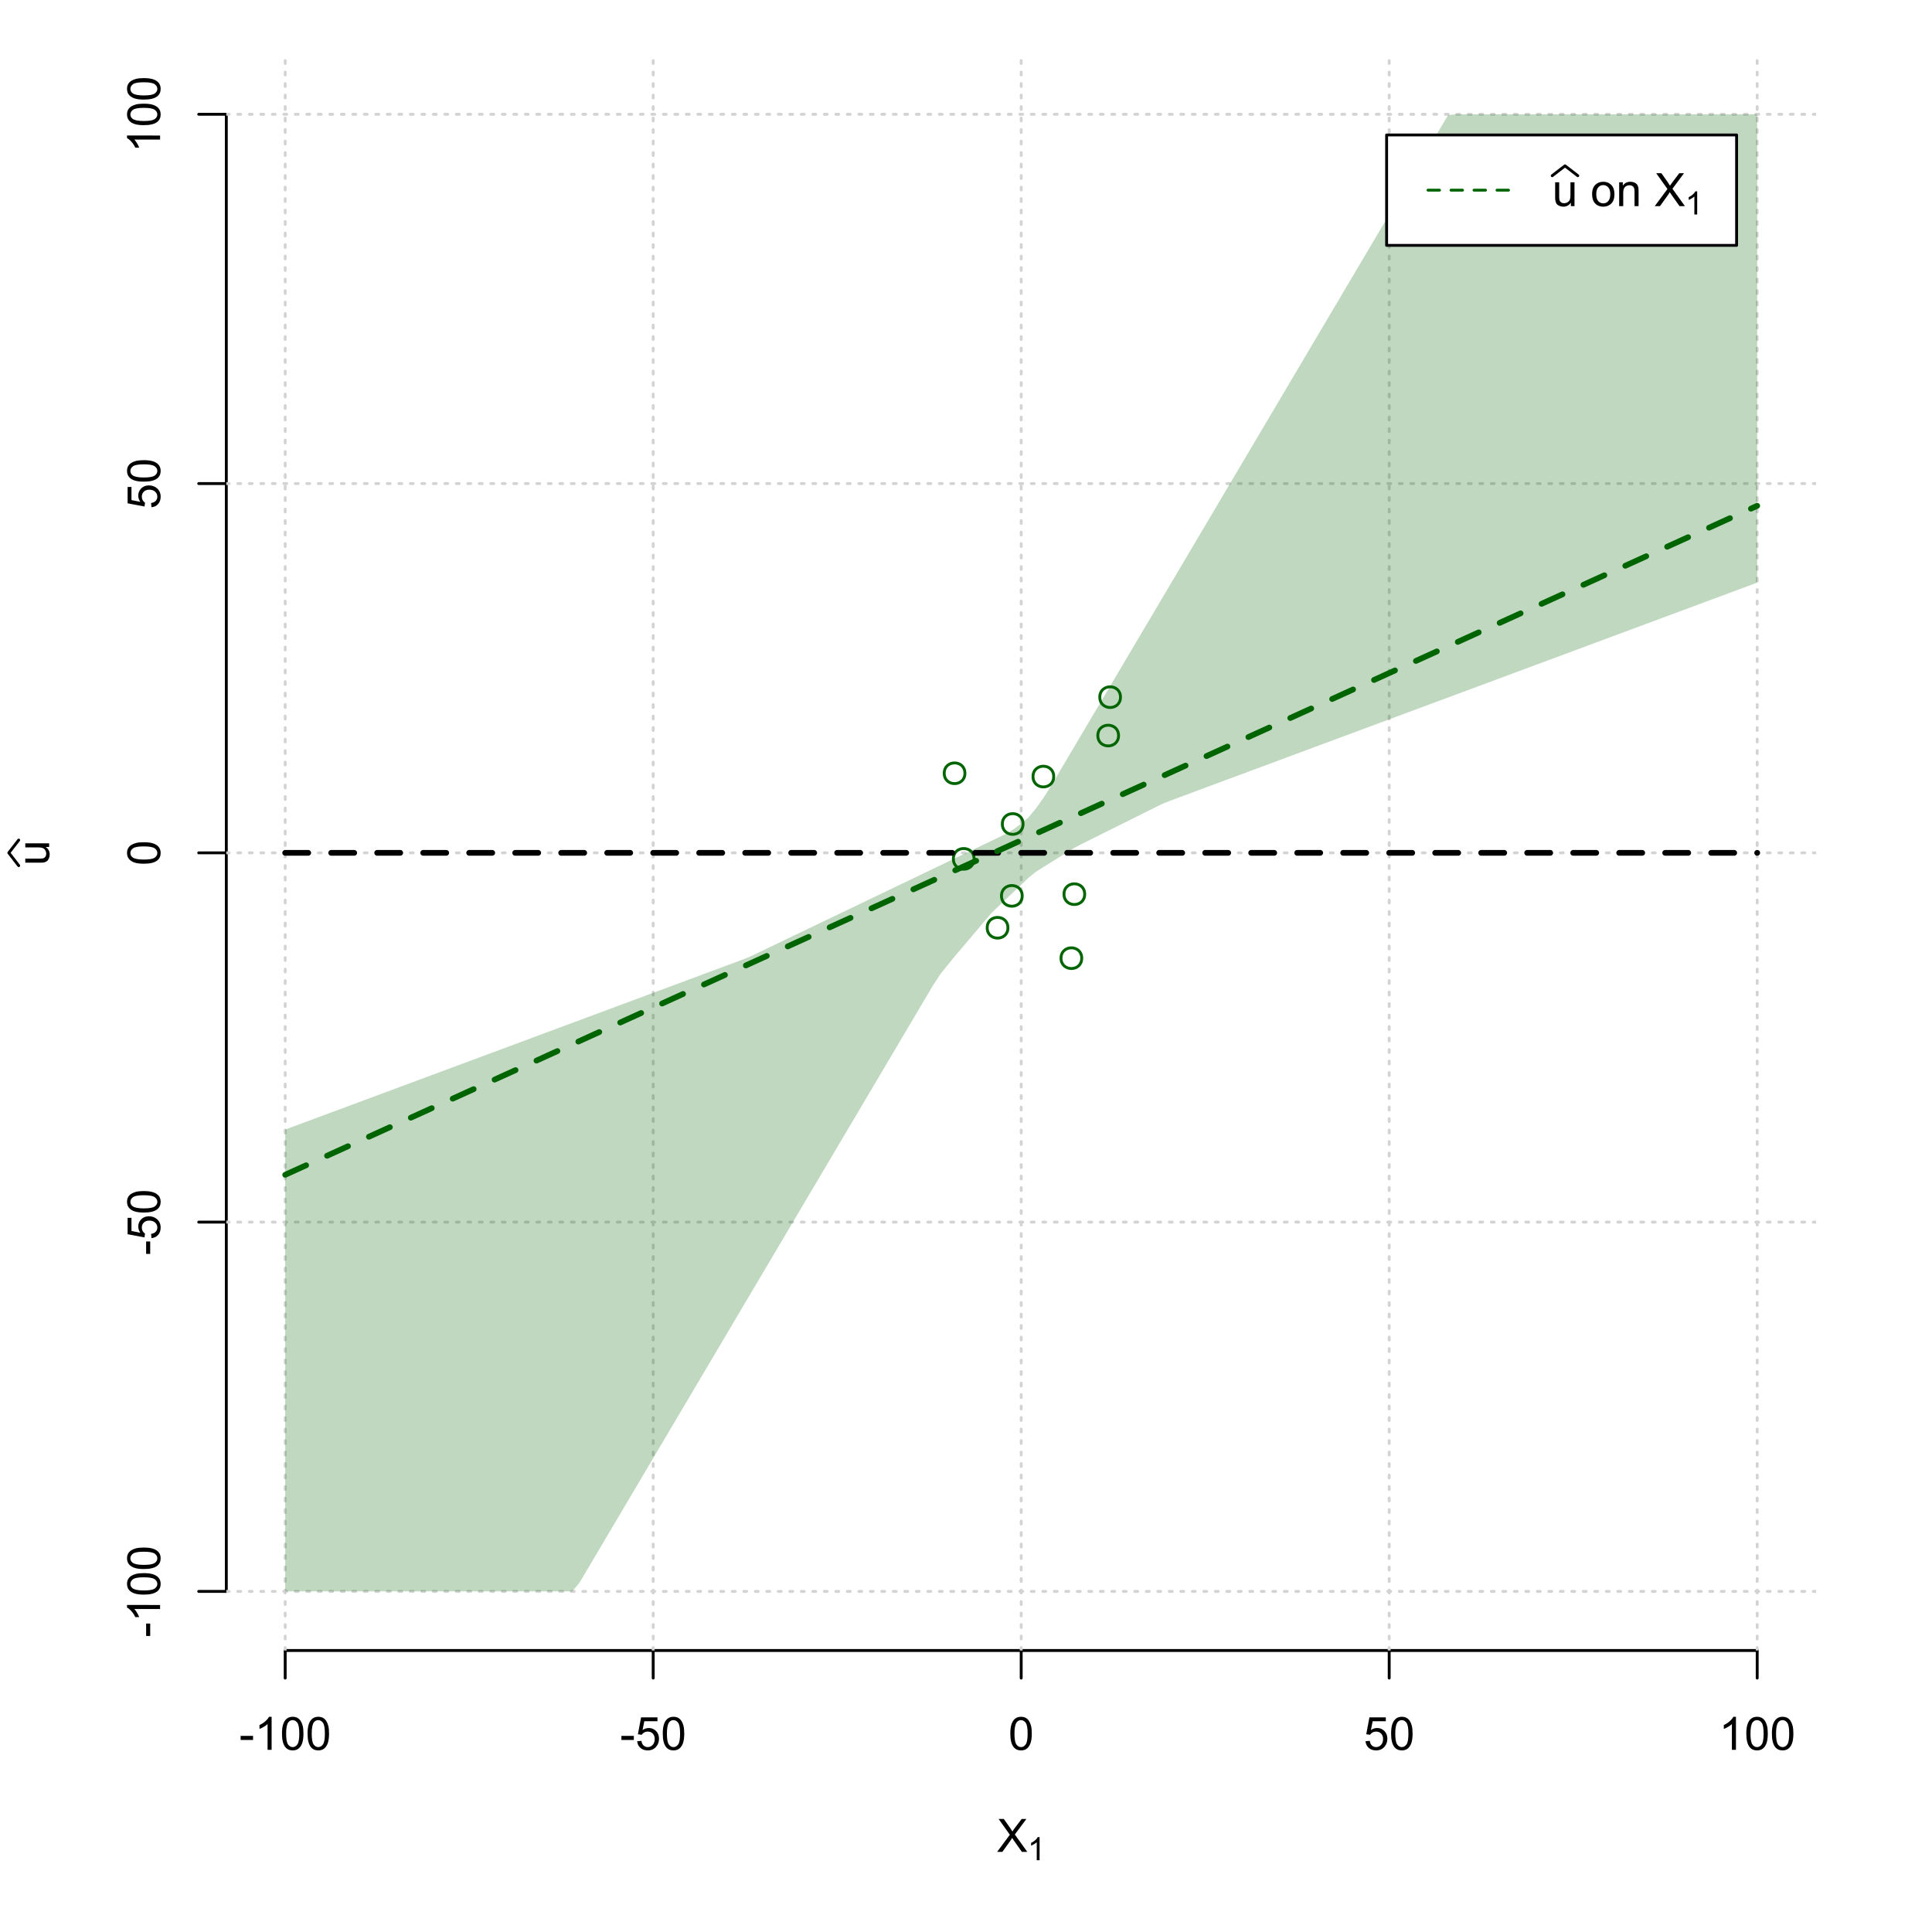 <?xml version="1.0" encoding="UTF-8"?>
<svg xmlns="http://www.w3.org/2000/svg" xmlns:xlink="http://www.w3.org/1999/xlink" width="504pt" height="504pt" viewBox="0 0 504 504" version="1.1">
<defs>
<g>
<symbol overflow="visible" id="glyph0-0">
<path style="stroke:none;" d="M 1.5 0 L 1.5 -7.5 L 7.5 -7.5 L 7.5 0 Z M 1.688 -0.188 L 7.312 -0.188 L 7.312 -7.312 L 1.688 -7.312 Z M 1.688 -0.188 "/>
</symbol>
<symbol overflow="visible" id="glyph0-1">
<path style="stroke:none;" d="M 0.055 0 L 3.375 -4.477 L 0.445 -8.59 L 1.797 -8.59 L 3.359 -6.387 C 3.68 -5.93 3.91 -5.578 4.047 -5.332 C 4.238 -5.645 4.465 -5.969 4.727 -6.312 L 6.457 -8.59 L 7.695 -8.59 L 4.676 -4.539 L 7.93 0 L 6.523 0 L 4.359 -3.062 C 4.238 -3.238 4.113 -3.43 3.984 -3.641 C 3.789 -3.324 3.652 -3.109 3.574 -2.992 L 1.418 0 Z M 0.055 0 "/>
</symbol>
<symbol overflow="visible" id="glyph0-2">
<path style="stroke:none;" d="M 0.383 -2.578 L 0.383 -3.641 L 3.621 -3.641 L 3.621 -2.578 Z M 0.383 -2.578 "/>
</symbol>
<symbol overflow="visible" id="glyph0-3">
<path style="stroke:none;" d="M 4.469 0 L 3.414 0 L 3.414 -6.719 C 3.16 -6.477 2.828 -6.234 2.414 -5.996 C 2 -5.75 1.629 -5.57 1.305 -5.449 L 1.305 -6.469 C 1.895 -6.742 2.41 -7.078 2.852 -7.477 C 3.293 -7.871 3.605 -8.254 3.789 -8.625 L 4.469 -8.625 Z M 4.469 0 "/>
</symbol>
<symbol overflow="visible" id="glyph0-4">
<path style="stroke:none;" d="M 0.5 -4.234 C 0.496 -5.246 0.602 -6.062 0.812 -6.688 C 1.02 -7.305 1.328 -7.785 1.742 -8.121 C 2.148 -8.457 2.668 -8.625 3.297 -8.625 C 3.758 -8.625 4.164 -8.531 4.512 -8.348 C 4.855 -8.16 5.141 -7.891 5.371 -7.543 C 5.594 -7.191 5.773 -6.766 5.906 -6.266 C 6.035 -5.762 6.098 -5.086 6.102 -4.234 C 6.098 -3.227 5.996 -2.414 5.789 -1.797 C 5.578 -1.176 5.266 -0.695 4.859 -0.359 C 4.445 -0.02 3.926 0.145 3.297 0.148 C 2.465 0.145 1.816 -0.148 1.348 -0.742 C 0.781 -1.457 0.496 -2.621 0.5 -4.234 Z M 1.582 -4.234 C 1.582 -2.824 1.746 -1.887 2.074 -1.418 C 2.402 -0.949 2.809 -0.715 3.297 -0.719 C 3.777 -0.715 4.184 -0.949 4.52 -1.422 C 4.848 -1.887 5.016 -2.824 5.016 -4.234 C 5.016 -5.648 4.848 -6.59 4.52 -7.055 C 4.184 -7.516 3.773 -7.746 3.289 -7.75 C 2.801 -7.746 2.414 -7.543 2.125 -7.137 C 1.762 -6.613 1.582 -5.645 1.582 -4.234 Z M 1.582 -4.234 "/>
</symbol>
<symbol overflow="visible" id="glyph0-5">
<path style="stroke:none;" d="M 0.5 -2.25 L 1.605 -2.344 C 1.684 -1.805 1.871 -1.398 2.176 -1.125 C 2.473 -0.852 2.836 -0.715 3.258 -0.719 C 3.766 -0.715 4.195 -0.906 4.547 -1.293 C 4.898 -1.672 5.074 -2.18 5.074 -2.82 C 5.074 -3.414 4.902 -3.891 4.566 -4.242 C 4.227 -4.59 3.785 -4.762 3.242 -4.766 C 2.898 -4.762 2.594 -4.684 2.32 -4.531 C 2.047 -4.375 1.832 -4.176 1.676 -3.93 L 0.688 -4.062 L 1.516 -8.473 L 5.789 -8.473 L 5.789 -7.465 L 2.359 -7.465 L 1.898 -5.156 C 2.414 -5.516 2.953 -5.695 3.523 -5.695 C 4.27 -5.695 4.902 -5.434 5.422 -4.914 C 5.934 -4.395 6.191 -3.727 6.195 -2.914 C 6.191 -2.133 5.965 -1.461 5.516 -0.898 C 4.961 -0.199 4.211 0.145 3.258 0.148 C 2.477 0.145 1.836 -0.07 1.344 -0.508 C 0.844 -0.941 0.562 -1.523 0.5 -2.25 Z M 0.5 -2.25 "/>
</symbol>
<symbol overflow="visible" id="glyph0-6">
<path style="stroke:none;" d="M 4.867 0 L 4.867 -0.914 C 4.379 -0.211 3.723 0.141 2.895 0.141 C 2.527 0.141 2.184 0.07 1.867 -0.07 C 1.547 -0.211 1.309 -0.387 1.156 -0.602 C 1 -0.812 0.895 -1.074 0.832 -1.383 C 0.785 -1.59 0.762 -1.918 0.766 -2.367 L 0.766 -6.223 L 1.82 -6.223 L 1.82 -2.773 C 1.816 -2.219 1.84 -1.848 1.887 -1.656 C 1.949 -1.379 2.09 -1.16 2.309 -1.004 C 2.523 -0.84 2.789 -0.762 3.105 -0.766 C 3.418 -0.762 3.715 -0.844 3.996 -1.008 C 4.273 -1.172 4.469 -1.391 4.586 -1.672 C 4.699 -1.949 4.758 -2.355 4.758 -2.891 L 4.758 -6.223 L 5.812 -6.223 L 5.812 0 Z M 4.867 0 "/>
</symbol>
<symbol overflow="visible" id="glyph0-7">
<path style="stroke:none;" d=""/>
</symbol>
<symbol overflow="visible" id="glyph0-8">
<path style="stroke:none;" d="M 0.398 -3.109 C 0.398 -4.262 0.719 -5.117 1.359 -5.672 C 1.895 -6.133 2.547 -6.363 3.316 -6.363 C 4.172 -6.363 4.871 -6.082 5.414 -5.52 C 5.953 -4.957 6.223 -4.184 6.227 -3.199 C 6.223 -2.398 6.102 -1.766 5.867 -1.309 C 5.625 -0.848 5.277 -0.492 4.82 -0.238 C 4.359 0.016 3.859 0.141 3.316 0.141 C 2.441 0.141 1.734 -0.137 1.203 -0.695 C 0.664 -1.254 0.398 -2.059 0.398 -3.109 Z M 1.484 -3.109 C 1.48 -2.309 1.656 -1.711 2.004 -1.32 C 2.348 -0.922 2.785 -0.727 3.316 -0.727 C 3.84 -0.727 4.273 -0.926 4.621 -1.324 C 4.969 -1.723 5.145 -2.328 5.145 -3.148 C 5.145 -3.914 4.969 -4.496 4.617 -4.895 C 4.266 -5.289 3.832 -5.488 3.316 -5.492 C 2.785 -5.488 2.348 -5.293 2.004 -4.898 C 1.656 -4.5 1.48 -3.902 1.484 -3.109 Z M 1.484 -3.109 "/>
</symbol>
<symbol overflow="visible" id="glyph0-9">
<path style="stroke:none;" d="M 0.789 0 L 0.789 -6.223 L 1.742 -6.223 L 1.742 -5.336 C 2.195 -6.02 2.855 -6.363 3.719 -6.363 C 4.09 -6.363 4.434 -6.293 4.754 -6.16 C 5.066 -6.023 5.305 -5.848 5.461 -5.633 C 5.617 -5.41 5.727 -5.152 5.789 -4.852 C 5.828 -4.656 5.848 -4.312 5.848 -3.828 L 5.848 0 L 4.793 0 L 4.793 -3.785 C 4.793 -4.215 4.75 -4.535 4.668 -4.75 C 4.586 -4.961 4.441 -5.129 4.234 -5.258 C 4.023 -5.383 3.777 -5.449 3.5 -5.449 C 3.047 -5.449 2.66 -5.305 2.332 -5.02 C 2.004 -4.734 1.84 -4.195 1.844 -3.398 L 1.844 0 Z M 0.789 0 "/>
</symbol>
<symbol overflow="visible" id="glyph1-0">
<path style="stroke:none;" d="M 1.051 0 L 1.051 -5.25 L 5.25 -5.25 L 5.25 0 Z M 1.18 -0.133 L 5.117 -0.133 L 5.117 -5.117 L 1.18 -5.117 Z M 1.18 -0.133 "/>
</symbol>
<symbol overflow="visible" id="glyph1-1">
<path style="stroke:none;" d="M 3.129 0 L 2.391 0 L 2.391 -4.703 C 2.211 -4.531 1.977 -4.363 1.691 -4.195 C 1.398 -4.023 1.141 -3.895 0.914 -3.812 L 0.914 -4.527 C 1.328 -4.719 1.688 -4.953 1.996 -5.234 C 2.305 -5.508 2.523 -5.777 2.652 -6.039 L 3.129 -6.039 Z M 3.129 0 "/>
</symbol>
<symbol overflow="visible" id="glyph2-0">
<path style="stroke:none;" d="M 0 -1.5 L -7.5 -1.5 L -7.5 -7.5 L 0 -7.5 Z M -0.188 -1.688 L -0.188 -7.312 L -7.312 -7.312 L -7.312 -1.688 Z M -0.188 -1.688 "/>
</symbol>
<symbol overflow="visible" id="glyph2-1">
<path style="stroke:none;" d="M 0 -4.867 L -0.914 -4.867 C -0.211 -4.379 0.141 -3.723 0.141 -2.895 C 0.141 -2.527 0.07 -2.184 -0.07 -1.867 C -0.211 -1.547 -0.387 -1.309 -0.598 -1.156 C -0.809 -1 -1.07 -0.895 -1.383 -0.832 C -1.59 -0.789 -1.918 -0.766 -2.367 -0.77 L -6.223 -0.77 L -6.223 -1.824 L -2.773 -1.824 C -2.219 -1.82 -1.848 -1.844 -1.656 -1.887 C -1.379 -1.949 -1.16 -2.09 -1.004 -2.309 C -0.84 -2.523 -0.762 -2.789 -0.766 -3.105 C -0.762 -3.418 -0.844 -3.715 -1.008 -3.996 C -1.172 -4.273 -1.391 -4.469 -1.672 -4.586 C -1.945 -4.699 -2.352 -4.758 -2.887 -4.758 L -6.223 -4.758 L -6.223 -5.812 L 0 -5.812 Z M 0 -4.867 "/>
</symbol>
<symbol overflow="visible" id="glyph2-2">
<path style="stroke:none;" d="M -2.578 -0.383 L -3.641 -0.383 L -3.641 -3.621 L -2.578 -3.621 Z M -2.578 -0.383 "/>
</symbol>
<symbol overflow="visible" id="glyph2-3">
<path style="stroke:none;" d="M 0 -4.469 L 0 -3.414 L -6.719 -3.418 C -6.477 -3.16 -6.234 -2.828 -5.996 -2.418 C -5.75 -2.004 -5.57 -1.633 -5.449 -1.309 L -6.469 -1.309 C -6.742 -1.895 -7.078 -2.41 -7.477 -2.852 C -7.871 -3.293 -8.254 -3.605 -8.625 -3.793 L -8.625 -4.473 Z M 0 -4.469 "/>
</symbol>
<symbol overflow="visible" id="glyph2-4">
<path style="stroke:none;" d="M -4.234 -0.5 C -5.246 -0.496 -6.062 -0.602 -6.688 -0.812 C -7.305 -1.02 -7.785 -1.328 -8.121 -1.742 C -8.457 -2.152 -8.625 -2.672 -8.625 -3.301 C -8.625 -3.758 -8.531 -4.164 -8.348 -4.512 C -8.16 -4.859 -7.891 -5.145 -7.543 -5.371 C -7.191 -5.594 -6.766 -5.773 -6.266 -5.906 C -5.762 -6.035 -5.086 -6.098 -4.234 -6.102 C -3.223 -6.098 -2.41 -5.996 -1.793 -5.789 C -1.176 -5.578 -0.695 -5.266 -0.359 -4.859 C -0.02 -4.445 0.145 -3.926 0.148 -3.297 C 0.145 -2.465 -0.148 -1.816 -0.742 -1.348 C -1.457 -0.781 -2.621 -0.496 -4.234 -0.5 Z M -4.234 -1.582 C -2.824 -1.582 -1.887 -1.746 -1.418 -2.074 C -0.949 -2.402 -0.715 -2.809 -0.719 -3.297 C -0.715 -3.777 -0.949 -4.184 -1.422 -4.52 C -1.887 -4.848 -2.824 -5.016 -4.234 -5.016 C -5.648 -5.016 -6.59 -4.848 -7.055 -4.52 C -7.516 -4.188 -7.746 -3.777 -7.75 -3.289 C -7.746 -2.801 -7.543 -2.414 -7.137 -2.129 C -6.613 -1.762 -5.645 -1.582 -4.234 -1.582 Z M -4.234 -1.582 "/>
</symbol>
<symbol overflow="visible" id="glyph2-5">
<path style="stroke:none;" d="M -2.25 -0.5 L -2.344 -1.605 C -1.805 -1.684 -1.398 -1.871 -1.125 -2.176 C -0.852 -2.473 -0.715 -2.836 -0.719 -3.258 C -0.715 -3.766 -0.906 -4.195 -1.293 -4.547 C -1.672 -4.898 -2.18 -5.074 -2.816 -5.074 C -3.414 -5.074 -3.891 -4.902 -4.242 -4.566 C -4.59 -4.227 -4.762 -3.785 -4.766 -3.242 C -4.762 -2.898 -4.684 -2.594 -4.531 -2.32 C -4.375 -2.047 -4.176 -1.832 -3.93 -1.676 L -4.062 -0.688 L -8.473 -1.52 L -8.473 -5.789 L -7.465 -5.789 L -7.465 -2.363 L -5.156 -1.898 C -5.516 -2.414 -5.695 -2.953 -5.695 -3.523 C -5.695 -4.27 -5.434 -4.902 -4.914 -5.422 C -4.395 -5.934 -3.727 -6.191 -2.91 -6.195 C -2.133 -6.191 -1.461 -5.965 -0.895 -5.516 C -0.199 -4.961 0.145 -4.211 0.148 -3.258 C 0.145 -2.477 -0.07 -1.836 -0.508 -1.344 C -0.941 -0.848 -1.523 -0.566 -2.25 -0.5 Z M -2.25 -0.5 "/>
</symbol>
</g>
<clipPath id="clip1">
  <path d="M 74 14.398 L 75 14.398 L 75 430.559 L 74 430.559 Z M 74 14.398 "/>
</clipPath>
<clipPath id="clip2">
  <path d="M 170 14.398 L 171 14.398 L 171 430.559 L 170 430.559 Z M 170 14.398 "/>
</clipPath>
<clipPath id="clip3">
  <path d="M 266 14.398 L 267 14.398 L 267 430.559 L 266 430.559 Z M 266 14.398 "/>
</clipPath>
<clipPath id="clip4">
  <path d="M 362 14.398 L 363 14.398 L 363 430.559 L 362 430.559 Z M 362 14.398 "/>
</clipPath>
<clipPath id="clip5">
  <path d="M 458 14.398 L 459 14.398 L 459 430.559 L 458 430.559 Z M 458 14.398 "/>
</clipPath>
<clipPath id="clip6">
  <path d="M 59.039 414 L 473.758 414 L 473.758 416 L 59.039 416 Z M 59.039 414 "/>
</clipPath>
<clipPath id="clip7">
  <path d="M 59.039 318 L 473.758 318 L 473.758 320 L 59.039 320 Z M 59.039 318 "/>
</clipPath>
<clipPath id="clip8">
  <path d="M 59.039 222 L 473.758 222 L 473.758 223 L 59.039 223 Z M 59.039 222 "/>
</clipPath>
<clipPath id="clip9">
  <path d="M 59.039 125 L 473.758 125 L 473.758 127 L 59.039 127 Z M 59.039 125 "/>
</clipPath>
<clipPath id="clip10">
  <path d="M 59.039 29 L 473.758 29 L 473.758 31 L 59.039 31 Z M 59.039 29 "/>
</clipPath>
</defs>
<g id="surface366">
<rect x="0" y="0" width="504" height="504" style="fill:rgb(100%,100%,100%);fill-opacity:1;stroke:none;"/>
<g style="fill:rgb(0%,0%,0%);fill-opacity:1;">
  <use xlink:href="#glyph0-1" x="260.062" y="483.102"/>
</g>
<g style="fill:rgb(0%,0%,0%);fill-opacity:1;">
  <use xlink:href="#glyph1-1" x="268.066" y="485.281"/>
</g>
<g style="fill:rgb(0%,0%,0%);fill-opacity:1;">
  <use xlink:href="#glyph2-1" x="12.82" y="225.816"/>
</g>
<path style="fill:none;stroke-width:0.75;stroke-linecap:round;stroke-linejoin:round;stroke:rgb(0%,0%,0%);stroke-opacity:1;stroke-miterlimit:10;" d="M 4.879 225.816 L 2.301 222.48 L 4.879 219.145 "/>
<path style="fill:none;stroke-width:0.75;stroke-linecap:round;stroke-linejoin:round;stroke:rgb(0%,0%,0%);stroke-opacity:1;stroke-miterlimit:10;" d="M 74.398 430.559 L 458.398 430.559 "/>
<path style="fill:none;stroke-width:0.75;stroke-linecap:round;stroke-linejoin:round;stroke:rgb(0%,0%,0%);stroke-opacity:1;stroke-miterlimit:10;" d="M 74.398 430.559 L 74.398 437.762 "/>
<path style="fill:none;stroke-width:0.75;stroke-linecap:round;stroke-linejoin:round;stroke:rgb(0%,0%,0%);stroke-opacity:1;stroke-miterlimit:10;" d="M 170.398 430.559 L 170.398 437.762 "/>
<path style="fill:none;stroke-width:0.75;stroke-linecap:round;stroke-linejoin:round;stroke:rgb(0%,0%,0%);stroke-opacity:1;stroke-miterlimit:10;" d="M 266.398 430.559 L 266.398 437.762 "/>
<path style="fill:none;stroke-width:0.75;stroke-linecap:round;stroke-linejoin:round;stroke:rgb(0%,0%,0%);stroke-opacity:1;stroke-miterlimit:10;" d="M 362.398 430.559 L 362.398 437.762 "/>
<path style="fill:none;stroke-width:0.75;stroke-linecap:round;stroke-linejoin:round;stroke:rgb(0%,0%,0%);stroke-opacity:1;stroke-miterlimit:10;" d="M 458.398 430.559 L 458.398 437.762 "/>
<g style="fill:rgb(0%,0%,0%);fill-opacity:1;">
  <use xlink:href="#glyph0-2" x="62.391" y="456.48"/>
  <use xlink:href="#glyph0-3" x="66.387" y="456.48"/>
  <use xlink:href="#glyph0-4" x="73.061" y="456.48"/>
  <use xlink:href="#glyph0-4" x="79.734" y="456.48"/>
</g>
<g style="fill:rgb(0%,0%,0%);fill-opacity:1;">
  <use xlink:href="#glyph0-2" x="161.727" y="456.48"/>
  <use xlink:href="#glyph0-5" x="165.723" y="456.48"/>
  <use xlink:href="#glyph0-4" x="172.396" y="456.48"/>
</g>
<g style="fill:rgb(0%,0%,0%);fill-opacity:1;">
  <use xlink:href="#glyph0-4" x="263.062" y="456.48"/>
</g>
<g style="fill:rgb(0%,0%,0%);fill-opacity:1;">
  <use xlink:href="#glyph0-5" x="355.727" y="456.48"/>
  <use xlink:href="#glyph0-4" x="362.4" y="456.48"/>
</g>
<g style="fill:rgb(0%,0%,0%);fill-opacity:1;">
  <use xlink:href="#glyph0-3" x="448.387" y="456.48"/>
  <use xlink:href="#glyph0-4" x="455.061" y="456.48"/>
  <use xlink:href="#glyph0-4" x="461.734" y="456.48"/>
</g>
<path style="fill:none;stroke-width:0.75;stroke-linecap:round;stroke-linejoin:round;stroke:rgb(0%,0%,0%);stroke-opacity:1;stroke-miterlimit:10;" d="M 59.039 415.148 L 59.039 29.812 "/>
<path style="fill:none;stroke-width:0.75;stroke-linecap:round;stroke-linejoin:round;stroke:rgb(0%,0%,0%);stroke-opacity:1;stroke-miterlimit:10;" d="M 59.039 415.148 L 51.84 415.148 "/>
<path style="fill:none;stroke-width:0.75;stroke-linecap:round;stroke-linejoin:round;stroke:rgb(0%,0%,0%);stroke-opacity:1;stroke-miterlimit:10;" d="M 59.039 318.812 L 51.84 318.812 "/>
<path style="fill:none;stroke-width:0.75;stroke-linecap:round;stroke-linejoin:round;stroke:rgb(0%,0%,0%);stroke-opacity:1;stroke-miterlimit:10;" d="M 59.039 222.48 L 51.84 222.48 "/>
<path style="fill:none;stroke-width:0.75;stroke-linecap:round;stroke-linejoin:round;stroke:rgb(0%,0%,0%);stroke-opacity:1;stroke-miterlimit:10;" d="M 59.039 126.148 L 51.84 126.148 "/>
<path style="fill:none;stroke-width:0.75;stroke-linecap:round;stroke-linejoin:round;stroke:rgb(0%,0%,0%);stroke-opacity:1;stroke-miterlimit:10;" d="M 59.039 29.812 L 51.84 29.812 "/>
<g style="fill:rgb(0%,0%,0%);fill-opacity:1;">
  <use xlink:href="#glyph2-2" x="41.762" y="427.156"/>
  <use xlink:href="#glyph2-3" x="41.762" y="423.16"/>
  <use xlink:href="#glyph2-4" x="41.762" y="416.486"/>
  <use xlink:href="#glyph2-4" x="41.762" y="409.812"/>
</g>
<g style="fill:rgb(0%,0%,0%);fill-opacity:1;">
  <use xlink:href="#glyph2-2" x="41.762" y="327.484"/>
  <use xlink:href="#glyph2-5" x="41.762" y="323.488"/>
  <use xlink:href="#glyph2-4" x="41.762" y="316.814"/>
</g>
<g style="fill:rgb(0%,0%,0%);fill-opacity:1;">
  <use xlink:href="#glyph2-4" x="41.762" y="225.816"/>
</g>
<g style="fill:rgb(0%,0%,0%);fill-opacity:1;">
  <use xlink:href="#glyph2-5" x="41.762" y="132.82"/>
  <use xlink:href="#glyph2-4" x="41.762" y="126.146"/>
</g>
<g style="fill:rgb(0%,0%,0%);fill-opacity:1;">
  <use xlink:href="#glyph2-3" x="41.762" y="39.824"/>
  <use xlink:href="#glyph2-4" x="41.762" y="33.15"/>
  <use xlink:href="#glyph2-4" x="41.762" y="26.477"/>
</g>
<g clip-path="url(#clip1)" clip-rule="nonzero">
<path style="fill:none;stroke-width:0.75;stroke-linecap:round;stroke-linejoin:round;stroke:rgb(82.745%,82.745%,82.745%);stroke-opacity:1;stroke-dasharray:0.75,2.25;stroke-miterlimit:10;" d="M 74.398 430.559 L 74.398 14.398 "/>
</g>
<g clip-path="url(#clip2)" clip-rule="nonzero">
<path style="fill:none;stroke-width:0.75;stroke-linecap:round;stroke-linejoin:round;stroke:rgb(82.745%,82.745%,82.745%);stroke-opacity:1;stroke-dasharray:0.75,2.25;stroke-miterlimit:10;" d="M 170.398 430.559 L 170.398 14.398 "/>
</g>
<g clip-path="url(#clip3)" clip-rule="nonzero">
<path style="fill:none;stroke-width:0.75;stroke-linecap:round;stroke-linejoin:round;stroke:rgb(82.745%,82.745%,82.745%);stroke-opacity:1;stroke-dasharray:0.75,2.25;stroke-miterlimit:10;" d="M 266.398 430.559 L 266.398 14.398 "/>
</g>
<g clip-path="url(#clip4)" clip-rule="nonzero">
<path style="fill:none;stroke-width:0.75;stroke-linecap:round;stroke-linejoin:round;stroke:rgb(82.745%,82.745%,82.745%);stroke-opacity:1;stroke-dasharray:0.75,2.25;stroke-miterlimit:10;" d="M 362.398 430.559 L 362.398 14.398 "/>
</g>
<g clip-path="url(#clip5)" clip-rule="nonzero">
<path style="fill:none;stroke-width:0.75;stroke-linecap:round;stroke-linejoin:round;stroke:rgb(82.745%,82.745%,82.745%);stroke-opacity:1;stroke-dasharray:0.75,2.25;stroke-miterlimit:10;" d="M 458.398 430.559 L 458.398 14.398 "/>
</g>
<g clip-path="url(#clip6)" clip-rule="nonzero">
<path style="fill:none;stroke-width:0.75;stroke-linecap:round;stroke-linejoin:round;stroke:rgb(82.745%,82.745%,82.745%);stroke-opacity:1;stroke-dasharray:0.75,2.25;stroke-miterlimit:10;" d="M 59.039 415.148 L 473.762 415.148 "/>
</g>
<g clip-path="url(#clip7)" clip-rule="nonzero">
<path style="fill:none;stroke-width:0.75;stroke-linecap:round;stroke-linejoin:round;stroke:rgb(82.745%,82.745%,82.745%);stroke-opacity:1;stroke-dasharray:0.75,2.25;stroke-miterlimit:10;" d="M 59.039 318.812 L 473.762 318.812 "/>
</g>
<g clip-path="url(#clip8)" clip-rule="nonzero">
<path style="fill:none;stroke-width:0.75;stroke-linecap:round;stroke-linejoin:round;stroke:rgb(82.745%,82.745%,82.745%);stroke-opacity:1;stroke-dasharray:0.75,2.25;stroke-miterlimit:10;" d="M 59.039 222.48 L 473.762 222.48 "/>
</g>
<g clip-path="url(#clip9)" clip-rule="nonzero">
<path style="fill:none;stroke-width:0.75;stroke-linecap:round;stroke-linejoin:round;stroke:rgb(82.745%,82.745%,82.745%);stroke-opacity:1;stroke-dasharray:0.75,2.25;stroke-miterlimit:10;" d="M 59.039 126.148 L 473.762 126.148 "/>
</g>
<g clip-path="url(#clip10)" clip-rule="nonzero">
<path style="fill:none;stroke-width:0.75;stroke-linecap:round;stroke-linejoin:round;stroke:rgb(82.745%,82.745%,82.745%);stroke-opacity:1;stroke-dasharray:0.75,2.25;stroke-miterlimit:10;" d="M 59.039 29.812 L 473.762 29.812 "/>
</g>
<path style=" stroke:none;fill-rule:nonzero;fill:rgb(0%,39.216%,0%);fill-opacity:0.251;" d="M 74.398 366.004 L 74.398 294.668 L 76.32 293.953 L 78.238 293.238 L 80.16 292.527 L 82.078 291.812 L 84 291.098 L 85.922 290.387 L 87.84 289.672 L 89.762 288.961 L 91.68 288.246 L 93.602 287.531 L 95.52 286.82 L 97.441 286.105 L 99.359 285.391 L 101.281 284.68 L 103.199 283.965 L 105.121 283.254 L 107.039 282.539 L 108.961 281.824 L 110.879 281.113 L 112.801 280.398 L 114.719 279.684 L 116.641 278.973 L 118.559 278.258 L 120.48 277.547 L 122.398 276.832 L 124.32 276.117 L 126.238 275.406 L 128.16 274.691 L 130.078 273.98 L 133.922 272.551 L 135.84 271.84 L 137.762 271.125 L 139.68 270.41 L 141.602 269.699 L 143.52 268.984 L 145.441 268.273 L 147.359 267.559 L 149.281 266.844 L 151.199 266.133 L 153.121 265.418 L 155.039 264.703 L 156.961 263.992 L 158.879 263.277 L 160.801 262.566 L 162.719 261.852 L 164.641 261.137 L 166.559 260.426 L 168.48 259.711 L 170.398 258.996 L 172.32 258.285 L 174.238 257.57 L 176.16 256.859 L 178.078 256.145 L 180 255.43 L 181.922 254.719 L 183.84 254.004 L 185.762 253.289 L 187.68 252.578 L 189.602 251.863 L 191.52 251.152 L 193.441 250.438 L 195.359 249.699 L 197.281 248.777 L 199.199 247.855 L 201.121 246.938 L 203.039 246.016 L 204.961 245.094 L 206.879 244.172 L 208.801 243.254 L 210.719 242.332 L 212.641 241.41 L 214.559 240.488 L 216.48 239.57 L 218.398 238.648 L 220.32 237.727 L 222.238 236.805 L 224.16 235.887 L 226.078 234.965 L 228 234.043 L 229.922 233.125 L 231.84 232.203 L 233.762 231.281 L 235.68 230.359 L 237.602 229.441 L 239.52 228.52 L 241.441 227.598 L 243.359 226.676 L 245.281 225.758 L 247.199 224.836 L 249.121 223.914 L 251.039 222.992 L 252.961 222.074 L 254.879 221.152 L 256.801 220.23 L 258.719 219.309 L 260.641 218.391 L 262.559 217.469 L 264.48 216.293 L 266.398 214.852 L 268.32 213.215 L 270.238 210.895 L 272.16 208.211 L 274.078 205.211 L 276 201.969 L 277.922 198.723 L 279.84 195.48 L 281.762 192.234 L 283.68 188.992 L 285.602 185.746 L 287.52 182.504 L 289.441 179.258 L 291.359 176.016 L 293.281 172.773 L 295.199 169.527 L 297.121 166.285 L 299.039 163.039 L 300.961 159.797 L 302.879 156.551 L 304.801 153.309 L 306.719 150.062 L 308.641 146.82 L 310.559 143.574 L 312.48 140.332 L 314.398 137.086 L 316.32 133.844 L 318.238 130.598 L 320.16 127.355 L 322.078 124.109 L 325.922 117.625 L 327.84 114.379 L 329.762 111.137 L 331.68 107.891 L 333.602 104.648 L 335.52 101.402 L 337.441 98.16 L 339.359 94.914 L 341.281 91.672 L 343.199 88.426 L 345.121 85.184 L 347.039 81.938 L 348.961 78.695 L 350.879 75.449 L 352.801 72.207 L 354.719 68.961 L 356.641 65.719 L 358.559 62.473 L 360.48 59.23 L 362.398 55.988 L 364.32 52.742 L 366.238 49.5 L 368.16 46.254 L 370.078 43.012 L 372 39.766 L 373.922 36.523 L 375.84 33.277 L 377.762 30.035 L 379.68 29.812 L 458.398 29.812 L 458.398 151.992 L 456.48 152.703 L 454.559 153.418 L 452.641 154.133 L 450.719 154.844 L 448.801 155.559 L 446.879 156.273 L 444.961 156.984 L 443.039 157.699 L 441.121 158.41 L 439.199 159.125 L 437.281 159.84 L 435.359 160.551 L 433.441 161.266 L 431.52 161.98 L 429.602 162.691 L 427.68 163.406 L 425.762 164.117 L 423.84 164.832 L 421.922 165.547 L 420 166.258 L 418.078 166.973 L 416.16 167.688 L 414.238 168.398 L 412.32 169.113 L 410.398 169.824 L 408.48 170.539 L 406.559 171.254 L 404.641 171.965 L 402.719 172.68 L 400.801 173.395 L 398.879 174.105 L 396.961 174.82 L 395.039 175.531 L 393.121 176.246 L 391.199 176.961 L 389.281 177.672 L 387.359 178.387 L 385.441 179.102 L 383.52 179.812 L 381.602 180.527 L 379.68 181.238 L 377.762 181.953 L 375.84 182.668 L 373.922 183.379 L 370.078 184.809 L 368.16 185.52 L 366.238 186.234 L 364.32 186.945 L 362.398 187.66 L 360.48 188.375 L 358.559 189.086 L 356.641 189.801 L 354.719 190.516 L 352.801 191.227 L 350.879 191.941 L 348.961 192.652 L 347.039 193.367 L 345.121 194.082 L 343.199 194.793 L 341.281 195.508 L 339.359 196.223 L 337.441 196.934 L 335.52 197.648 L 333.602 198.359 L 331.68 199.074 L 329.762 199.789 L 327.84 200.5 L 325.922 201.215 L 324 201.93 L 322.078 202.641 L 320.16 203.355 L 318.238 204.066 L 316.32 204.781 L 314.398 205.496 L 312.48 206.207 L 310.559 206.922 L 308.641 207.633 L 306.719 208.348 L 304.801 209.062 L 302.879 209.859 L 300.961 210.816 L 299.039 211.773 L 297.121 212.73 L 295.199 213.688 L 293.281 214.641 L 291.359 215.598 L 289.441 216.555 L 287.52 217.512 L 285.602 218.469 L 283.68 219.426 L 281.762 220.379 L 279.84 221.406 L 277.922 222.605 L 276 223.805 L 274.078 225.008 L 272.16 226.207 L 270.238 227.41 L 268.32 228.977 L 266.398 230.797 L 264.48 232.617 L 262.559 234.438 L 260.641 236.258 L 258.719 238.098 L 256.801 240.363 L 254.879 242.625 L 252.961 244.891 L 251.039 247.156 L 249.121 249.418 L 247.199 251.766 L 245.281 254.16 L 243.359 257.117 L 241.441 260.359 L 239.52 263.605 L 237.602 266.848 L 235.68 270.094 L 233.762 273.336 L 231.84 276.582 L 229.922 279.824 L 228 283.07 L 226.078 286.312 L 224.16 289.559 L 222.238 292.801 L 220.32 296.047 L 218.398 299.289 L 216.48 302.531 L 214.559 305.777 L 212.641 309.02 L 210.719 312.266 L 208.801 315.508 L 206.879 318.754 L 204.961 321.996 L 203.039 325.242 L 201.121 328.484 L 199.199 331.73 L 197.281 334.973 L 195.359 338.219 L 193.441 341.461 L 191.52 344.707 L 189.602 347.949 L 187.68 351.195 L 185.762 354.438 L 183.84 357.684 L 181.922 360.926 L 180 364.168 L 178.078 367.414 L 176.16 370.656 L 174.238 373.902 L 172.32 377.145 L 170.398 380.391 L 168.48 383.633 L 166.559 386.879 L 164.641 390.121 L 162.719 393.367 L 160.801 396.609 L 158.879 399.855 L 156.961 403.098 L 155.039 406.344 L 153.121 409.586 L 151.199 412.832 L 149.281 415.148 L 74.398 415.148 Z M 74.398 366.004 "/>
<path style="fill:none;stroke-width:0.75;stroke-linecap:round;stroke-linejoin:round;stroke:rgb(0%,39.216%,0%);stroke-opacity:1;stroke-miterlimit:10;" d="M 274.883 202.582 C 274.883 206.184 269.484 206.184 269.484 202.582 C 269.484 198.98 274.883 198.98 274.883 202.582 "/>
<path style="fill:none;stroke-width:0.75;stroke-linecap:round;stroke-linejoin:round;stroke:rgb(0%,39.216%,0%);stroke-opacity:1;stroke-miterlimit:10;" d="M 292.301 181.867 C 292.301 185.465 286.902 185.465 286.902 181.867 C 286.902 178.266 292.301 178.266 292.301 181.867 "/>
<path style="fill:none;stroke-width:0.75;stroke-linecap:round;stroke-linejoin:round;stroke:rgb(0%,39.216%,0%);stroke-opacity:1;stroke-miterlimit:10;" d="M 282.191 249.961 C 282.191 253.562 276.789 253.562 276.789 249.961 C 276.789 246.359 282.191 246.359 282.191 249.961 "/>
<path style="fill:none;stroke-width:0.75;stroke-linecap:round;stroke-linejoin:round;stroke:rgb(0%,39.216%,0%);stroke-opacity:1;stroke-miterlimit:10;" d="M 251.719 201.723 C 251.719 205.32 246.32 205.32 246.32 201.723 C 246.32 198.121 251.719 198.121 251.719 201.723 "/>
<path style="fill:none;stroke-width:0.75;stroke-linecap:round;stroke-linejoin:round;stroke:rgb(0%,39.216%,0%);stroke-opacity:1;stroke-miterlimit:10;" d="M 291.793 191.887 C 291.793 195.484 286.391 195.484 286.391 191.887 C 286.391 188.285 291.793 188.285 291.793 191.887 "/>
<path style="fill:none;stroke-width:0.75;stroke-linecap:round;stroke-linejoin:round;stroke:rgb(0%,39.216%,0%);stroke-opacity:1;stroke-miterlimit:10;" d="M 266.883 214.953 C 266.883 218.555 261.48 218.555 261.48 214.953 C 261.48 211.355 266.883 211.355 266.883 214.953 "/>
<path style="fill:none;stroke-width:0.75;stroke-linecap:round;stroke-linejoin:round;stroke:rgb(0%,39.216%,0%);stroke-opacity:1;stroke-miterlimit:10;" d="M 262.934 242.023 C 262.934 245.625 257.531 245.625 257.531 242.023 C 257.531 238.426 262.934 238.426 262.934 242.023 "/>
<path style="fill:none;stroke-width:0.75;stroke-linecap:round;stroke-linejoin:round;stroke:rgb(0%,39.216%,0%);stroke-opacity:1;stroke-miterlimit:10;" d="M 266.66 233.707 C 266.66 237.305 261.258 237.305 261.258 233.707 C 261.258 230.105 266.66 230.105 266.66 233.707 "/>
<path style="fill:none;stroke-width:0.75;stroke-linecap:round;stroke-linejoin:round;stroke:rgb(0%,39.216%,0%);stroke-opacity:1;stroke-miterlimit:10;" d="M 254.105 224.055 C 254.105 227.656 248.707 227.656 248.707 224.055 C 248.707 220.453 254.105 220.453 254.105 224.055 "/>
<path style="fill:none;stroke-width:0.75;stroke-linecap:round;stroke-linejoin:round;stroke:rgb(0%,39.216%,0%);stroke-opacity:1;stroke-miterlimit:10;" d="M 282.961 233.258 C 282.961 236.859 277.562 236.859 277.562 233.258 C 277.562 229.66 282.961 229.66 282.961 233.258 "/>
<path style="fill:none;stroke-width:1.5;stroke-linecap:round;stroke-linejoin:round;stroke:rgb(0%,0%,0%);stroke-opacity:1;stroke-dasharray:6,6;stroke-miterlimit:10;" d="M 74.398 222.48 L 458.398 222.48 "/>
<path style="fill:none;stroke-width:1.5;stroke-linecap:round;stroke-linejoin:round;stroke:rgb(0%,39.216%,0%);stroke-opacity:1;stroke-dasharray:6,6;stroke-miterlimit:10;" d="M 74.398 306.469 L 76.32 305.594 L 78.238 304.723 L 80.16 303.852 L 82.078 302.977 L 84 302.105 L 85.922 301.23 L 87.84 300.359 L 89.762 299.488 L 91.68 298.613 L 93.602 297.742 L 95.52 296.871 L 97.441 295.996 L 99.359 295.125 L 101.281 294.25 L 103.199 293.379 L 105.121 292.508 L 107.039 291.633 L 108.961 290.762 L 110.879 289.891 L 112.801 289.016 L 114.719 288.145 L 116.641 287.27 L 118.559 286.398 L 120.48 285.527 L 122.398 284.652 L 124.32 283.781 L 126.238 282.91 L 128.16 282.035 L 130.078 281.164 L 132 280.289 L 133.922 279.418 L 135.84 278.547 L 137.762 277.672 L 139.68 276.801 L 141.602 275.93 L 143.52 275.055 L 145.441 274.184 L 147.359 273.309 L 149.281 272.438 L 151.199 271.566 L 153.121 270.691 L 155.039 269.82 L 156.961 268.949 L 158.879 268.074 L 160.801 267.203 L 162.719 266.328 L 164.641 265.457 L 166.559 264.586 L 168.48 263.711 L 170.398 262.84 L 172.32 261.969 L 174.238 261.094 L 176.16 260.223 L 178.078 259.348 L 181.922 257.605 L 183.84 256.73 L 185.762 255.859 L 187.68 254.988 L 189.602 254.113 L 191.52 253.242 L 193.441 252.367 L 195.359 251.496 L 197.281 250.625 L 199.199 249.75 L 201.121 248.879 L 203.039 248.004 L 204.961 247.133 L 206.879 246.262 L 208.801 245.387 L 210.719 244.516 L 212.641 243.645 L 214.559 242.77 L 216.48 241.898 L 218.398 241.023 L 220.32 240.152 L 222.238 239.281 L 224.16 238.406 L 226.078 237.535 L 228 236.664 L 229.922 235.789 L 231.84 234.918 L 233.762 234.043 L 235.68 233.172 L 237.602 232.301 L 239.52 231.426 L 241.441 230.555 L 243.359 229.684 L 245.281 228.809 L 247.199 227.938 L 249.121 227.062 L 251.039 226.191 L 252.961 225.32 L 254.879 224.445 L 256.801 223.574 L 258.719 222.703 L 260.641 221.828 L 262.559 220.957 L 264.48 220.082 L 266.398 219.211 L 268.32 218.34 L 270.238 217.465 L 272.16 216.594 L 274.078 215.723 L 276 214.848 L 277.922 213.977 L 279.84 213.102 L 281.762 212.23 L 283.68 211.359 L 285.602 210.484 L 287.52 209.613 L 289.441 208.742 L 291.359 207.867 L 293.281 206.996 L 295.199 206.121 L 297.121 205.25 L 299.039 204.379 L 300.961 203.504 L 302.879 202.633 L 304.801 201.762 L 306.719 200.887 L 308.641 200.016 L 310.559 199.141 L 312.48 198.27 L 314.398 197.398 L 316.32 196.523 L 318.238 195.652 L 320.16 194.781 L 322.078 193.906 L 324 193.035 L 325.922 192.16 L 327.84 191.289 L 329.762 190.418 L 331.68 189.543 L 333.602 188.672 L 335.52 187.797 L 337.441 186.926 L 339.359 186.055 L 341.281 185.18 L 343.199 184.309 L 345.121 183.438 L 347.039 182.562 L 348.961 181.691 L 350.879 180.816 L 352.801 179.945 L 354.719 179.074 L 356.641 178.199 L 358.559 177.328 L 360.48 176.457 L 362.398 175.582 L 364.32 174.711 L 366.238 173.836 L 368.16 172.965 L 370.078 172.094 L 372 171.219 L 373.922 170.348 L 375.84 169.477 L 377.762 168.602 L 379.68 167.73 L 381.602 166.855 L 383.52 165.984 L 385.441 165.113 L 387.359 164.238 L 389.281 163.367 L 391.199 162.496 L 393.121 161.621 L 395.039 160.75 L 396.961 159.875 L 398.879 159.004 L 400.801 158.133 L 402.719 157.258 L 404.641 156.387 L 406.559 155.516 L 408.48 154.641 L 410.398 153.77 L 412.32 152.895 L 414.238 152.023 L 416.16 151.152 L 418.078 150.277 L 421.922 148.535 L 423.84 147.66 L 425.762 146.789 L 427.68 145.914 L 429.602 145.043 L 431.52 144.172 L 433.441 143.297 L 435.359 142.426 L 437.281 141.555 L 439.199 140.68 L 441.121 139.809 L 443.039 138.934 L 444.961 138.062 L 446.879 137.191 L 448.801 136.316 L 450.719 135.445 L 452.641 134.57 L 454.559 133.699 L 456.48 132.828 L 458.398 131.953 "/>
<path style="fill-rule:nonzero;fill:rgb(100%,100%,100%);fill-opacity:1;stroke-width:0.75;stroke-linecap:round;stroke-linejoin:round;stroke:rgb(0%,0%,0%);stroke-opacity:1;stroke-miterlimit:10;" d="M 361.727 35.207 L 453.027 35.207 L 453.027 64.008 L 361.727 64.008 Z M 361.727 35.207 "/>
<path style="fill:none;stroke-width:0.75;stroke-linecap:round;stroke-linejoin:round;stroke:rgb(0%,39.216%,0%);stroke-opacity:1;stroke-dasharray:3,3;stroke-miterlimit:10;" d="M 372.523 49.609 L 394.125 49.609 "/>
<g style="fill:rgb(0%,0%,0%);fill-opacity:1;">
  <use xlink:href="#glyph0-6" x="404.926" y="53.777"/>
</g>
<path style="fill:none;stroke-width:0.75;stroke-linecap:round;stroke-linejoin:round;stroke:rgb(0%,0%,0%);stroke-opacity:1;stroke-miterlimit:10;" d="M 404.926 45.836 L 408.262 43.262 L 411.598 45.836 "/>
<g style="fill:rgb(0%,0%,0%);fill-opacity:1;">
  <use xlink:href="#glyph0-7" x="411.598" y="53.777"/>
  <use xlink:href="#glyph0-8" x="414.932" y="53.777"/>
  <use xlink:href="#glyph0-9" x="421.605" y="53.777"/>
  <use xlink:href="#glyph0-7" x="428.279" y="53.777"/>
</g>
<g style="fill:rgb(0%,0%,0%);fill-opacity:1;">
  <use xlink:href="#glyph0-1" x="431.613" y="53.777"/>
</g>
<g style="fill:rgb(0%,0%,0%);fill-opacity:1;">
  <use xlink:href="#glyph1-1" x="439.617" y="55.957"/>
</g>
<g style="fill:rgb(0%,0%,0%);fill-opacity:1;">
  <use xlink:href="#glyph0-7" x="444.289" y="53.777"/>
</g>
</g>
</svg>
